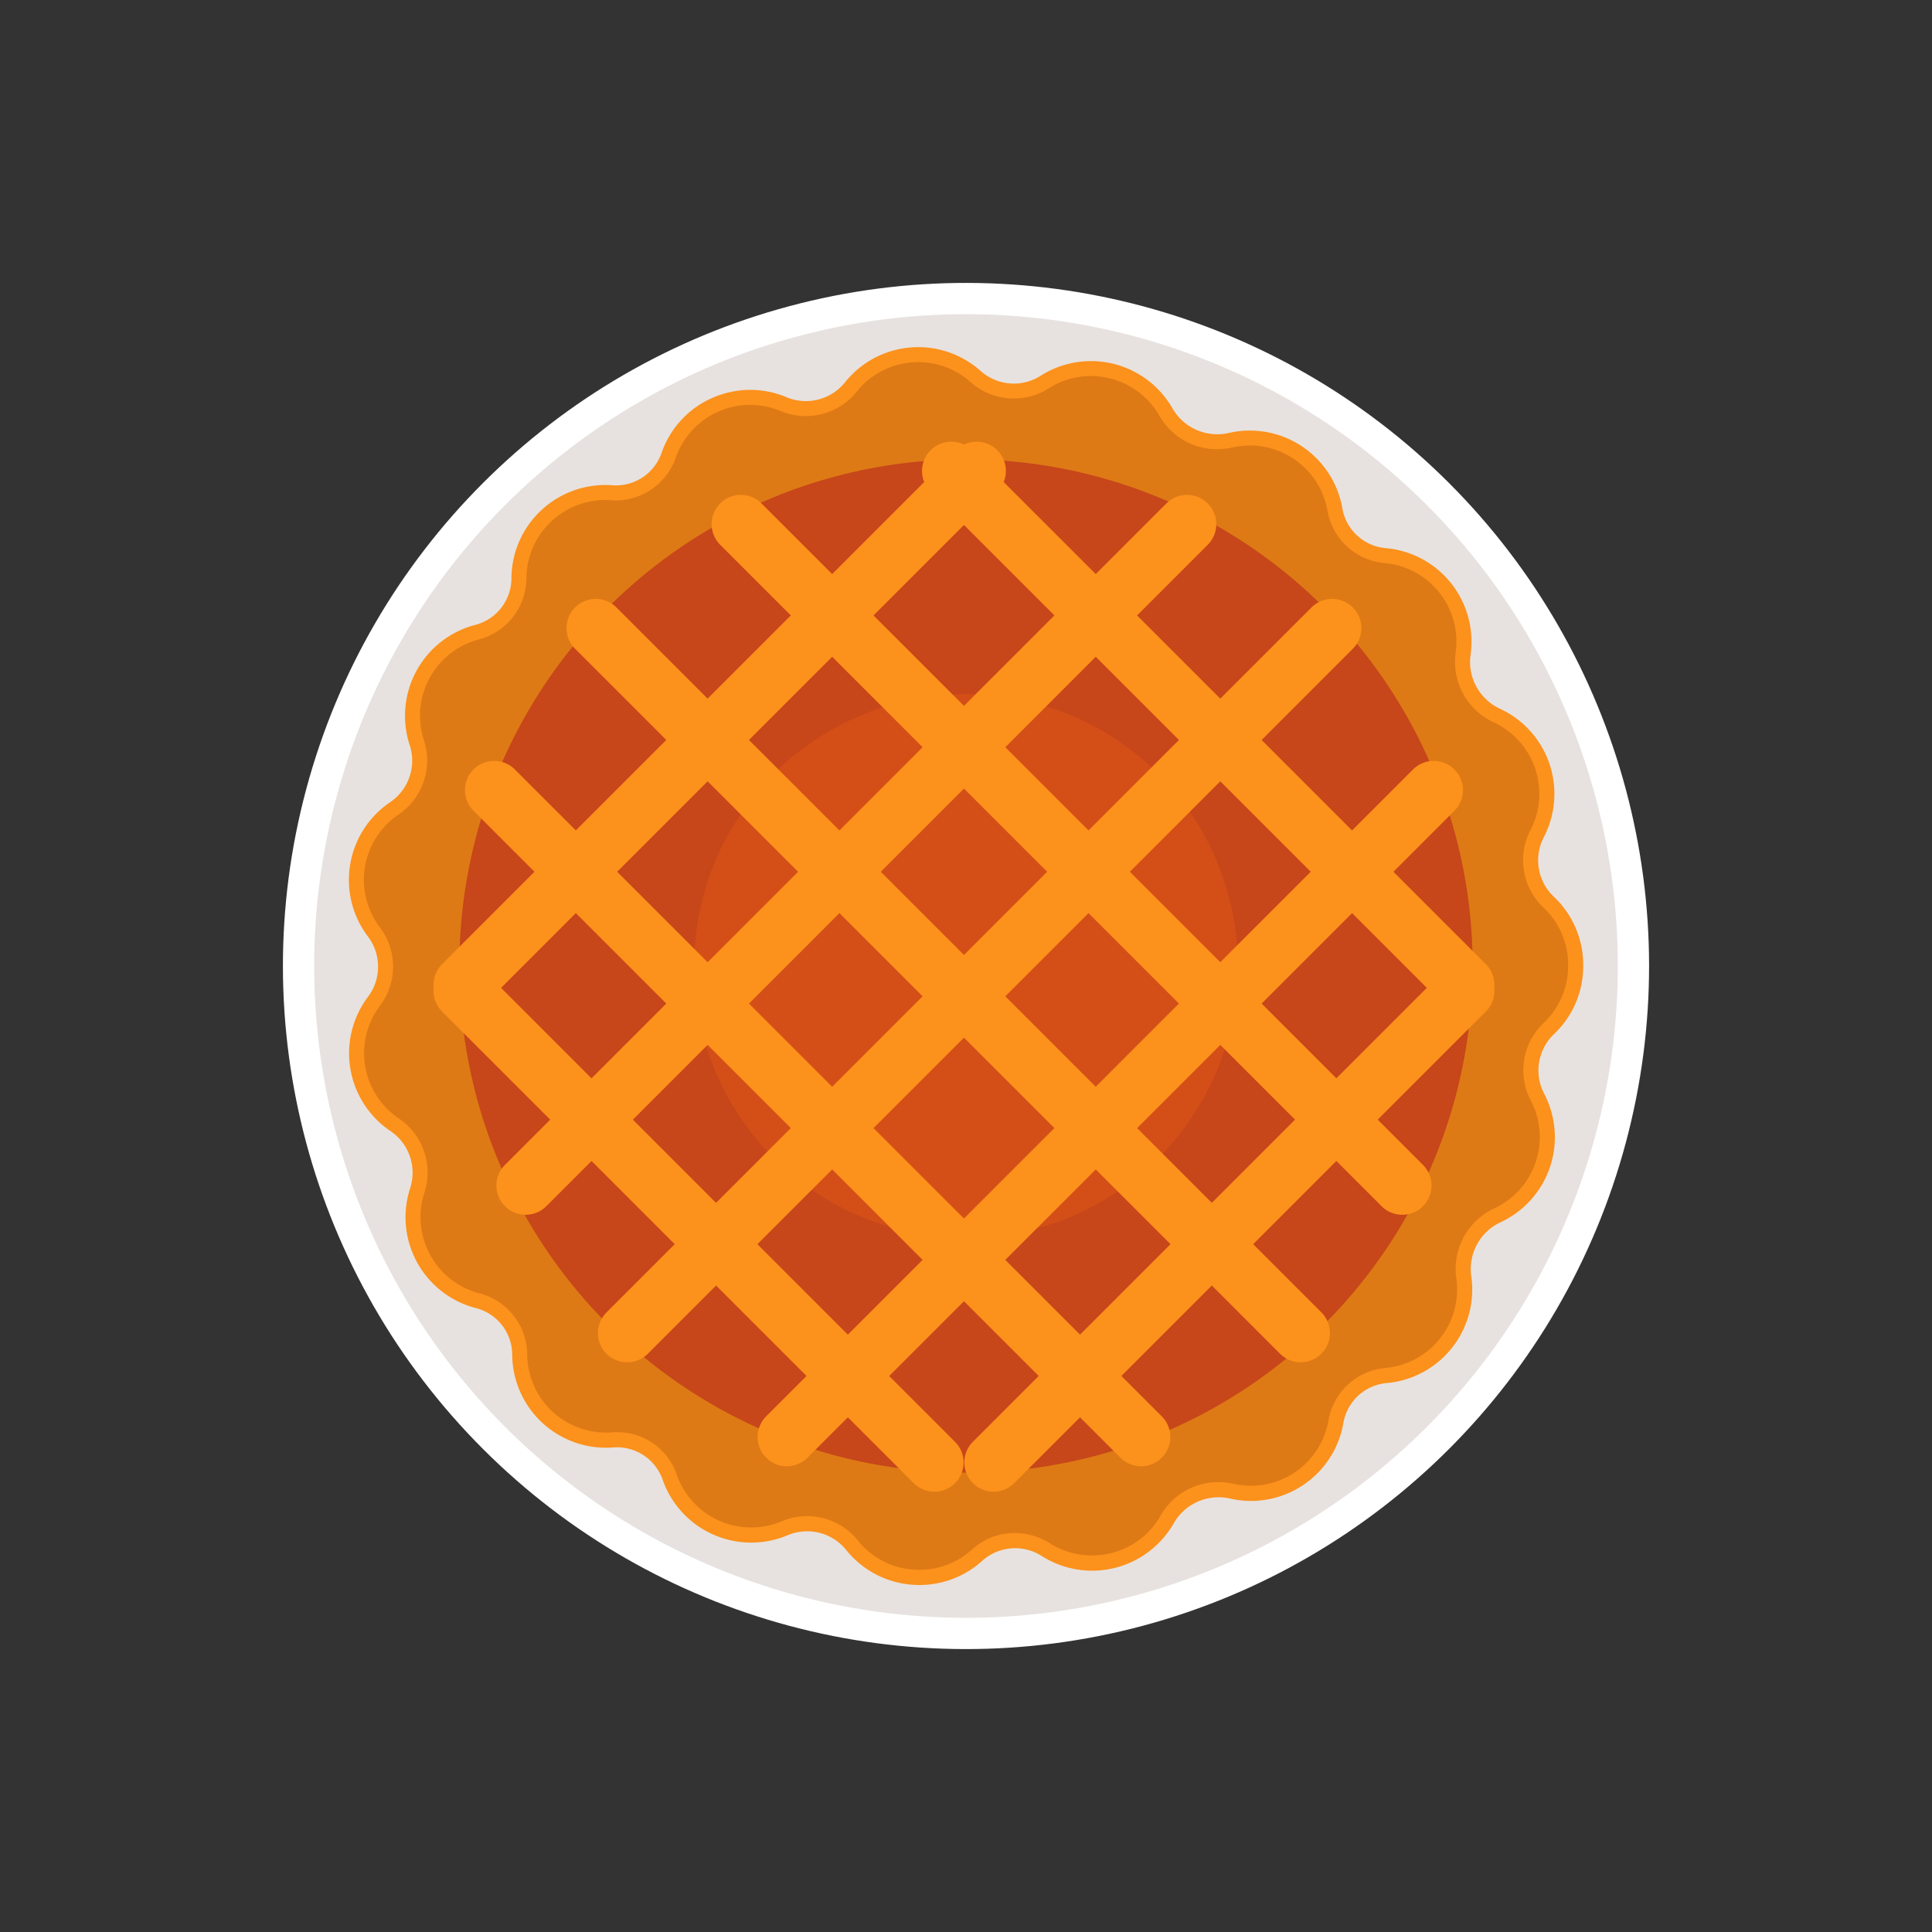 <svg xmlns="http://www.w3.org/2000/svg" width="194.858" height="194.858" viewBox="0 0 194.858 194.858">
  <rect x="0" y="0" width="194.858" height="194.858" fill="#333333" stroke="none"/>
  <g id="Group_5464" data-name="Group 5464" transform="translate(-985.315 -379.257)">
    <g id="Group_5449" data-name="Group 5449" transform="translate(985.315 379.257)">
      <circle id="Ellipse_157" data-name="Ellipse 157" cx="68.893" cy="68.893" r="68.893" transform="translate(0 97.429) rotate(-45)" fill="#fff"/>
      <circle id="Ellipse_158" data-name="Ellipse 158" cx="65.74" cy="65.74" r="65.74" transform="translate(4.459 97.429) rotate(-45)" fill="#e7e2df"/>
      <circle id="Ellipse_159" data-name="Ellipse 159" cx="56.526" cy="56.526" r="56.526" transform="translate(40.903 40.903)" fill="#fff"/>
    </g>
    <path id="Path_9158" data-name="Path 9158" d="M1182.9,510.365a5.051,5.051,0,0,1-1.015-6.035,9.464,9.464,0,0,0-4.474-12.957,5.2,5.2,0,0,1-2.92-5.443,9.468,9.468,0,0,0-8.583-10.737,4.862,4.862,0,0,1-4.346-3.986,9.465,9.465,0,0,0-11.433-7.633,5.216,5.216,0,0,1-5.686-2.441,9.464,9.464,0,0,0-13.3-3.333,5.036,5.036,0,0,1-6.088-.493,9.458,9.458,0,0,0-13.646,1.147,5.058,5.058,0,0,1-5.935,1.509,9.431,9.431,0,0,0-7.459.081v-.007a9.452,9.452,0,0,0-5.132,5.581,4.873,4.873,0,0,1-4.936,3.239,9.469,9.469,0,0,0-10.195,9.412,4.871,4.871,0,0,1-3.624,4.662,9.472,9.472,0,0,0-6.645,12.1,5.059,5.059,0,0,1-1.981,5.8,9.461,9.461,0,0,0-2.235,13.521,5.042,5.042,0,0,1,.006,6.113,9.458,9.458,0,0,0,2.257,13.508,5.066,5.066,0,0,1,2,5.8,9.462,9.462,0,0,0,6.666,12.077,4.874,4.874,0,0,1,3.635,4.657,9.455,9.455,0,0,0,10.216,9.389,4.874,4.874,0,0,1,4.946,3.229,9.462,9.462,0,0,0,12.6,5.634,5.055,5.055,0,0,1,5.939,1.5,9.439,9.439,0,0,0,6.6,3.483c.257.015.522.03.78.03a9.423,9.423,0,0,0,6.344-2.458,4.972,4.972,0,0,1,6.026-.438,9.473,9.473,0,0,0,13.287-3.364,5.21,5.21,0,0,1,5.681-2.453,9.458,9.458,0,0,0,11.413-7.651,4.866,4.866,0,0,1,4.339-4,9.464,9.464,0,0,0,8.561-10.755,5.2,5.2,0,0,1,2.91-5.448,9.458,9.458,0,0,0,4.446-12.971,5.051,5.051,0,0,1,1-6.036,9.44,9.44,0,0,0,2.932-6.85V517.2A9.452,9.452,0,0,0,1182.9,510.365Z" transform="translate(-40.855 -40.654)" fill="#fc911c"/>
    <path id="Path_9159" data-name="Path 9159" d="M1120.657,580c-.228,0-.463-.014-.69-.028a7.866,7.866,0,0,1-5.507-2.924,6.568,6.568,0,0,0-5.122-2.464,6.637,6.637,0,0,0-2.58.523,7.948,7.948,0,0,1-10.584-4.734,6.354,6.354,0,0,0-6-4.263c-.163,0-.328.006-.492.019q-.318.026-.637.025a7.939,7.939,0,0,1-7.944-7.912,6.425,6.425,0,0,0-4.775-6.117,7.948,7.948,0,0,1-5.6-10.145,6.579,6.579,0,0,0-2.586-7.513,7.944,7.944,0,0,1-1.9-11.346,6.55,6.55,0,0,0-.009-7.933,7.947,7.947,0,0,1,1.879-11.358,6.569,6.569,0,0,0,2.568-7.514,7.958,7.958,0,0,1,5.581-10.161,6.422,6.422,0,0,0,4.761-6.125,7.955,7.955,0,0,1,7.949-7.93c.2,0,.41.008.615.024q.24.019.478.019a6.433,6.433,0,0,0,6.007-4.274,7.988,7.988,0,0,1,4.035-4.561l.277-.122a7.916,7.916,0,0,1,6.265-.067,6.639,6.639,0,0,0,2.565.516,6.572,6.572,0,0,0,5.131-2.474,7.9,7.9,0,0,1,5.535-2.939c.222-.019.445-.027.665-.027a7.936,7.936,0,0,1,5.264,2,6.551,6.551,0,0,0,7.9.639,7.949,7.949,0,0,1,11.173,2.8,6.687,6.687,0,0,0,5.828,3.34,6.821,6.821,0,0,0,1.511-.17,8.031,8.031,0,0,1,1.776-.2,7.953,7.953,0,0,1,7.828,6.611,6.409,6.409,0,0,0,5.712,5.24,7.954,7.954,0,0,1,7.21,9.019,6.726,6.726,0,0,0,3.79,7.028,7.951,7.951,0,0,1,3.759,10.884,6.561,6.561,0,0,0,1.316,7.828,7.9,7.9,0,0,1,2.476,5.748v.071a7.915,7.915,0,0,1-2.463,5.807,6.559,6.559,0,0,0-1.3,7.83,7.944,7.944,0,0,1-3.735,10.9,6.724,6.724,0,0,0-3.778,7.036,7.951,7.951,0,0,1-7.192,9.035,6.415,6.415,0,0,0-5.7,5.254,7.946,7.946,0,0,1-7.823,6.624h0a8.013,8.013,0,0,1-1.763-.2,6.792,6.792,0,0,0-1.5-.168,6.678,6.678,0,0,0-5.833,3.353,7.867,7.867,0,0,1-4.978,3.8,7.908,7.908,0,0,1-6.184-.975,6.72,6.72,0,0,0-3.581-1.044,6.335,6.335,0,0,0-4.27,1.643A7.908,7.908,0,0,1,1120.657,580Z" transform="translate(-42.612 -42.412)" fill="#dd7a15"/>
    <circle id="Ellipse_160" data-name="Ellipse 160" cx="51.1" cy="51.1" r="51.1" transform="translate(1031.643 425.585)" fill="#c7461a"/>
    <circle id="Ellipse_161" data-name="Ellipse 161" cx="27.411" cy="27.411" r="27.411" transform="translate(1046.929 461.85) rotate(-22.5)" fill="#d44f17"/>
    <g id="Group_5456" data-name="Group 5456" transform="translate(1029.039 423.805)">
      <g id="Group_5455" data-name="Group 5455" transform="translate(0 0)">
        <g id="Group_5450" data-name="Group 5450" transform="translate(0 52.44)">
          <path id="Path_9160" data-name="Path 9160" d="M1130.32,642.321a2.941,2.941,0,0,1-2.085-.864L1080.673,593.9a2.949,2.949,0,0,1,4.171-4.171l47.562,47.562a2.949,2.949,0,0,1-2.086,5.035Z" transform="translate(-1079.809 -588.861)" fill="#fc911c"/>
        </g>
        <g id="Group_5451" data-name="Group 5451" transform="translate(3.171 32.195)">
          <path id="Path_9161" data-name="Path 9161" d="M1154.856,616.253a2.941,2.941,0,0,1-2.085-.864l-65.245-65.245a2.949,2.949,0,1,1,4.171-4.171l65.245,65.245a2.949,2.949,0,0,1-2.085,5.035Z" transform="translate(-1086.662 -545.11)" fill="#fc911c"/>
        </g>
        <g id="Group_5452" data-name="Group 5452" transform="translate(13.415 15.854)">
          <path id="Path_9162" data-name="Path 9162" d="M1182.848,586.791a2.94,2.94,0,0,1-2.086-.864l-71.1-71.1a2.949,2.949,0,0,1,4.171-4.171l71.1,71.1a2.949,2.949,0,0,1-2.086,5.034Z" transform="translate(-1108.8 -509.794)" fill="#fc911c"/>
        </g>
        <g id="Group_5453" data-name="Group 5453" transform="translate(28.049 5.366)">
          <path id="Path_9163" data-name="Path 9163" d="M1210.085,559.734a2.939,2.939,0,0,1-2.085-.863l-66.709-66.709a2.949,2.949,0,0,1,4.171-4.171L1212.17,554.7a2.949,2.949,0,0,1-2.085,5.034Z" transform="translate(-1140.427 -487.128)" fill="#fc911c"/>
        </g>
        <g id="Group_5454" data-name="Group 5454" transform="translate(49.269)">
          <path id="Path_9164" data-name="Path 9164" d="M1241.065,533.26a2.942,2.942,0,0,1-2.086-.864l-51.83-51.83a2.949,2.949,0,1,1,4.171-4.171l51.83,51.83a2.949,2.949,0,0,1-2.085,5.035Z" transform="translate(-1186.286 -475.532)" fill="#fc911c"/>
        </g>
      </g>
    </g>
    <g id="Group_5463" data-name="Group 5463" transform="translate(1029.039 423.805)">
      <g id="Group_5462" data-name="Group 5462" transform="translate(0 0)">
        <g id="Group_5457" data-name="Group 5457" transform="translate(53.537 52.44)">
          <path id="Path_9165" data-name="Path 9165" d="M1198.459,642.321a2.949,2.949,0,0,1-2.085-5.035l47.562-47.562a2.949,2.949,0,0,1,4.171,4.171l-47.562,47.562A2.941,2.941,0,0,1,1198.459,642.321Z" transform="translate(-1195.51 -588.861)" fill="#fc911c"/>
        </g>
        <g id="Group_5458" data-name="Group 5458" transform="translate(32.683 32.195)">
          <path id="Path_9166" data-name="Path 9166" d="M1153.391,616.253a2.949,2.949,0,0,1-2.085-5.035l65.245-65.245a2.949,2.949,0,0,1,4.171,4.171l-65.245,65.245A2.941,2.941,0,0,1,1153.391,616.253Z" transform="translate(-1150.442 -545.11)" fill="#fc911c"/>
        </g>
        <g id="Group_5459" data-name="Group 5459" transform="translate(16.586 15.854)">
          <path id="Path_9167" data-name="Path 9167" d="M1118.6,586.791a2.949,2.949,0,0,1-2.085-5.034l71.1-71.1a2.949,2.949,0,0,1,4.171,4.171l-71.1,71.1A2.94,2.94,0,0,1,1118.6,586.791Z" transform="translate(-1115.653 -509.794)" fill="#fc911c"/>
        </g>
        <g id="Group_5460" data-name="Group 5460" transform="translate(6.342 5.366)">
          <path id="Path_9168" data-name="Path 9168" d="M1096.463,559.734a2.949,2.949,0,0,1-2.085-5.034l66.708-66.709a2.949,2.949,0,0,1,4.171,4.171l-66.708,66.709A2.941,2.941,0,0,1,1096.463,559.734Z" transform="translate(-1093.514 -487.128)" fill="#fc911c"/>
        </g>
        <g id="Group_5461" data-name="Group 5461">
          <path id="Path_9169" data-name="Path 9169" d="M1082.759,533.26a2.949,2.949,0,0,1-2.085-5.035l51.83-51.83a2.949,2.949,0,1,1,4.171,4.171l-51.83,51.83A2.942,2.942,0,0,1,1082.759,533.26Z" transform="translate(-1079.809 -475.532)" fill="#fc911c"/>
        </g>
      </g>
    </g>
  </g>
</svg>
